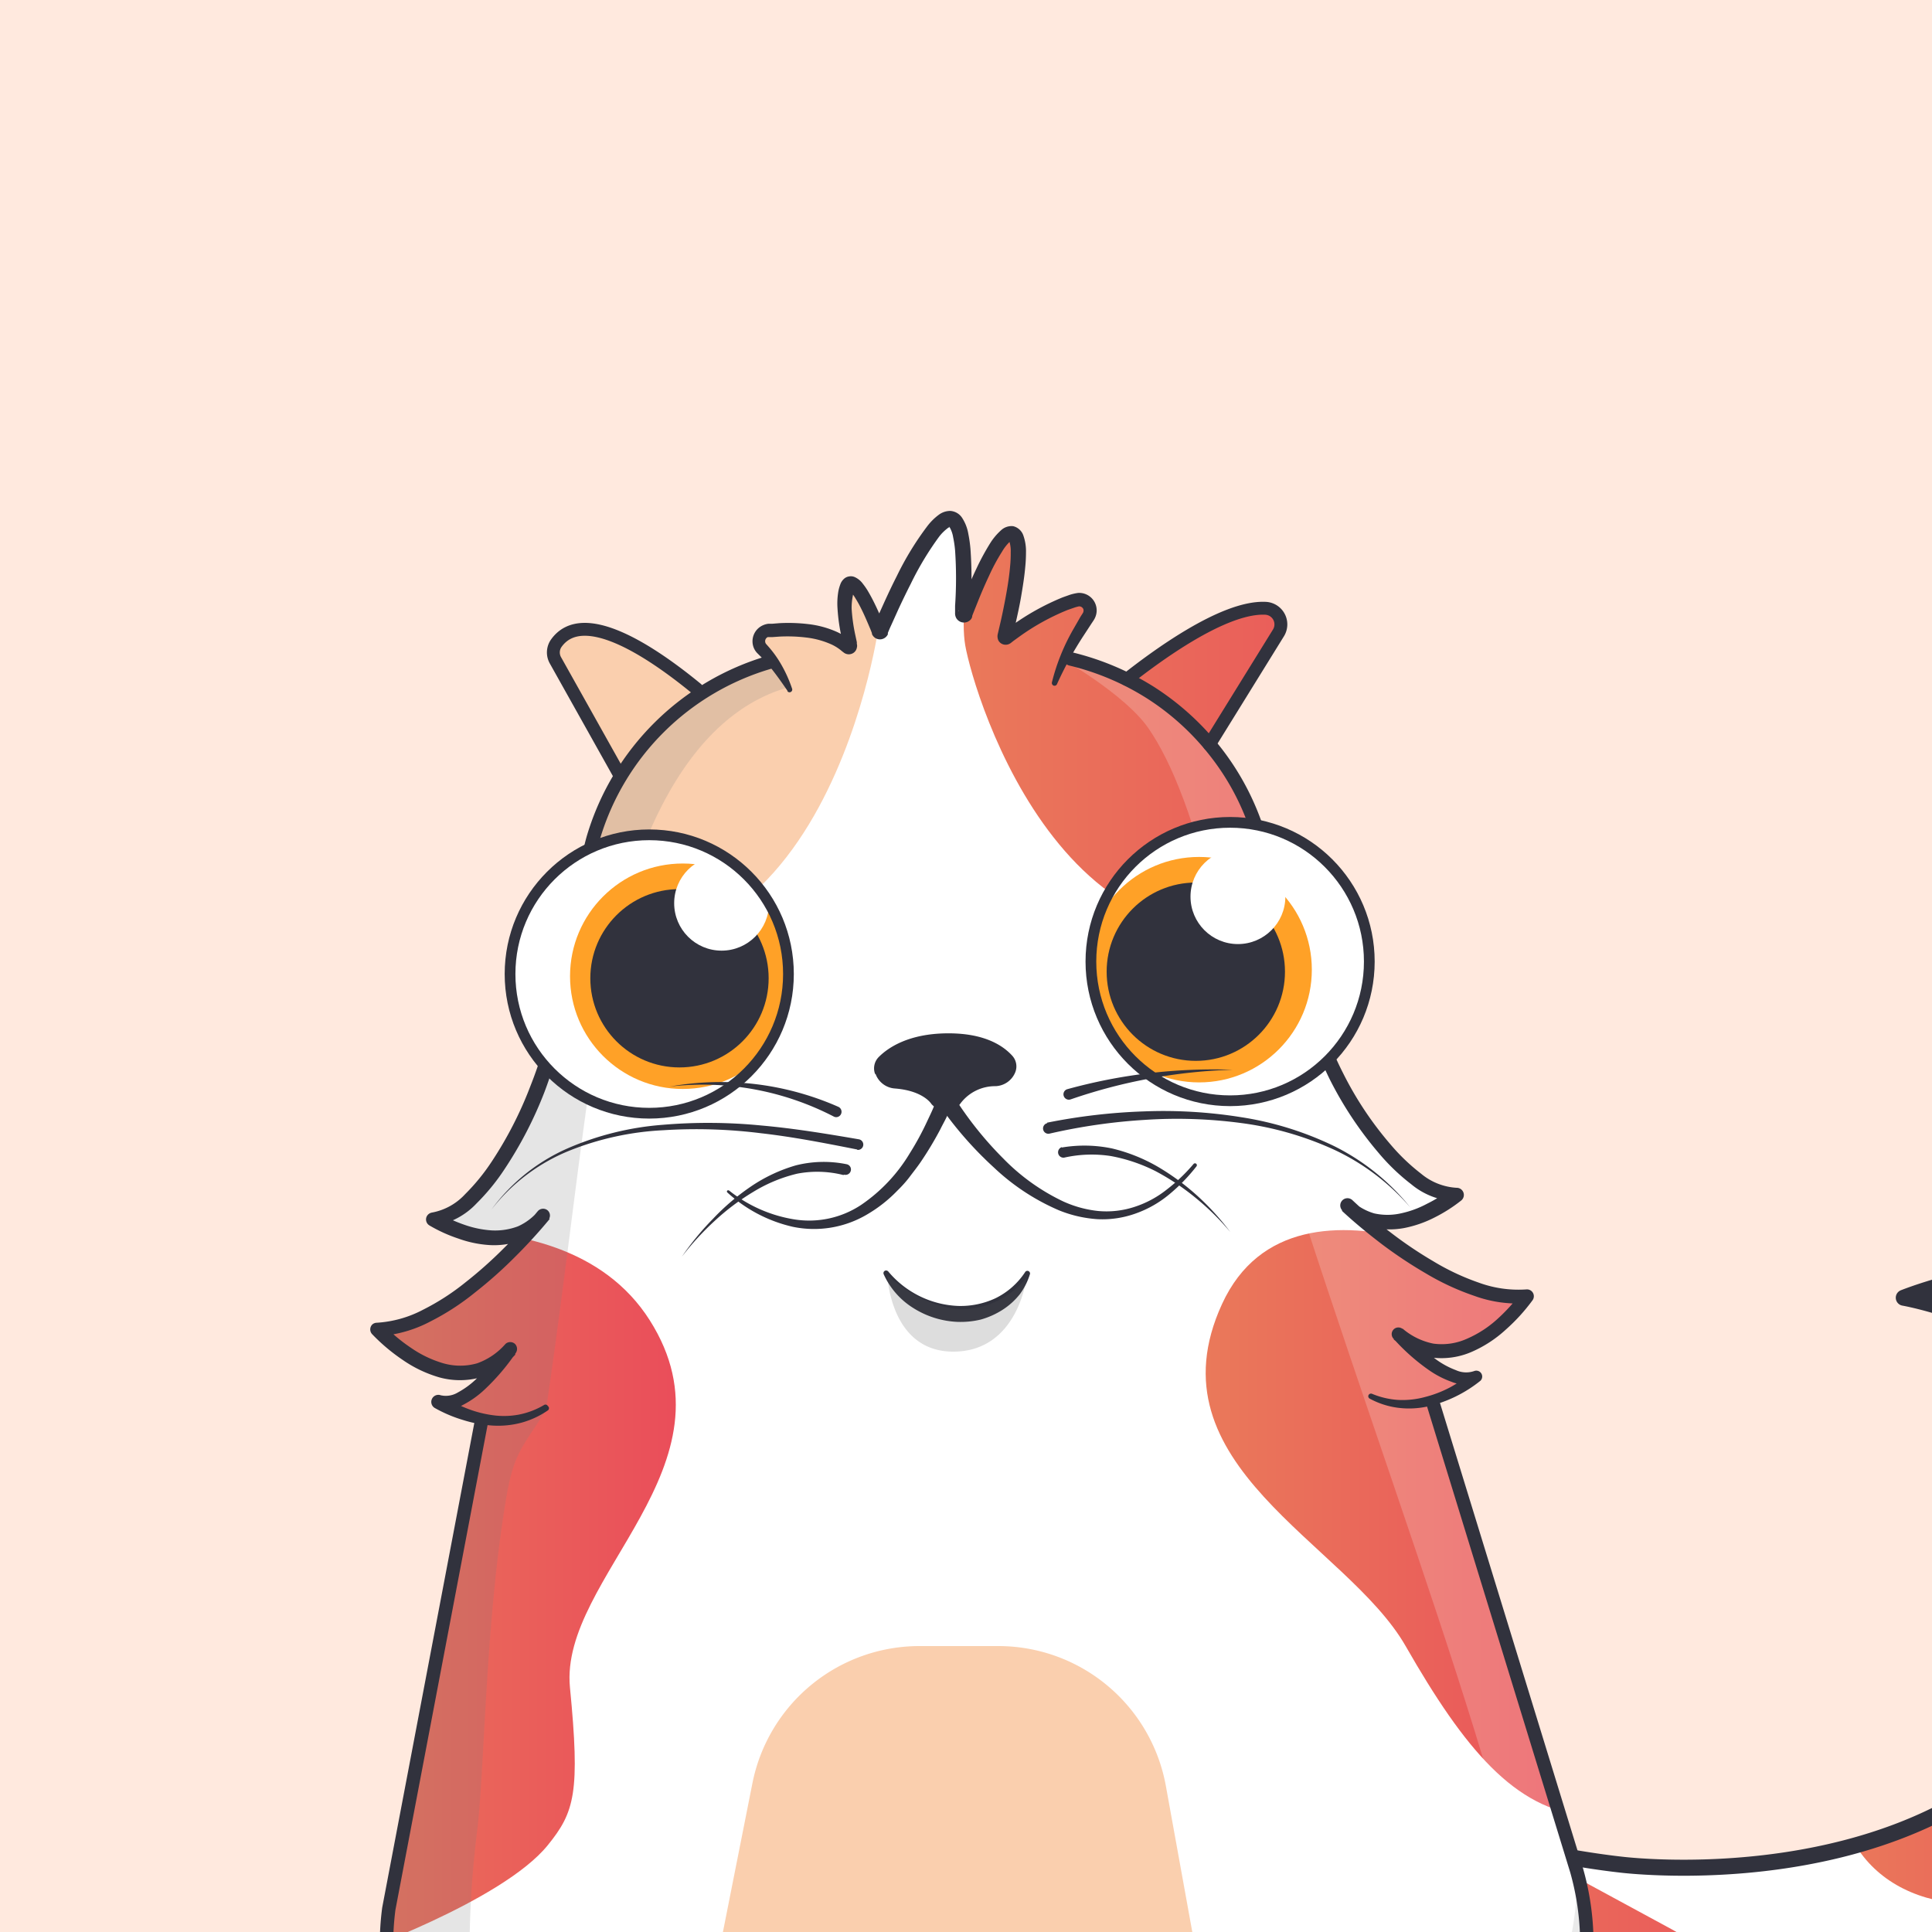 <svg height="200" width="200" xmlns="http://www.w3.org/2000/svg" xmlns:xlink="http://www.w3.org/1999/xlink"><clipPath id="c"><path d="M-75-32.5h350v275H-75z"/></clipPath><clipPath id="d"><path d="M148.1 187.33c9 4 21.14 5.28 21.14 5.28s45.22 5.94 51.92-32.47c2.55-21.37-23.07-25.8-23.07-25.8s12-4.84 16.25-.92c0 0-2.41-4-6-4.33 0 0 15.41-10.54 27.79 13.55 0 0-1.61-12.27-6.57-14.73 0 0 18.56 4.3 21.82 31.88 0 0 3.43-5.49 3.06-10.09 0 0 8.84 13.17-1 28.34 0 0 7.68-7.43 8.3-11.42 0 0 9.63 28-19.73 32.22 0 0 8 3 13.26.44 0 0-5.09 11.26-21.62 9.81 0 0 8 5.55 12.94 4.41 0 0-12.14 6.29-32.74 1.74 0 0 7 6.54 12.14 6.67l-1.36.34a81.73 81.73 0 0 1-45-2.13l-19.68-6.65-11.83-4.89z"/></clipPath><linearGradient id="a" gradientUnits="userSpaceOnUse" x1="203.01" x2="203.01" y1="231.19" y2="194.5"><stop offset="0" stop-color="gray"/><stop offset=".27" stop-color="#7d7d7d"/><stop offset=".46" stop-color="#747474"/><stop offset=".64" stop-color="#646464"/><stop offset=".8" stop-color="#4d4d4d"/><stop offset=".95" stop-color="#303030"/><stop offset="1" stop-color="#242424"/></linearGradient><linearGradient id="e" gradientUnits="userSpaceOnUse" x1="235.96" x2="235.96" y1="158.51" y2="118.79"><stop offset="0" stop-color="#fff" stop-opacity="0"/><stop offset=".72" stop-color="#fff"/></linearGradient><linearGradient id="f" gradientTransform="rotate(26.38 -3717.382 3283.139)" x1="-1583.75" x2="-1583.75" xlink:href="#a" y1="-1220.18" y2="-1272.55"/><linearGradient id="b" gradientUnits="userSpaceOnUse" x1="144.59" x2="190.93" y1="207.22" y2="207.22"><stop offset="0" stop-color="#ea795a"/><stop offset=".99" stop-color="#ea4e5a"/></linearGradient><linearGradient id="g" gradientTransform="rotate(36.53 210.576 178.635)" x1="190.27" x2="230.87" xlink:href="#b" y1="178.61" y2="178.61"/><clipPath id="h"><path d="M182.57 219.53c-4.79-3.27-14.74-6.87-20-8.41h-.09a27.69 27.69 0 0 0 .71-17.36l-15-48.75a13.57 13.57 0 0 0 4.6-2.49c-1.81.85-4.36-.91-6.12-2.44l-.24-.81c6.09 3 11.64-5.08 11.64-5.08-5.05.61-11.35-3.47-15.19-6.47l-.42-1.35c4.05.76 8.22-2.73 8.22-2.73-2.4.07-5-2-7.31-4.56a33.14 33.14 0 0 1-7-12.42l-6.1-19.84a26.68 26.68 0 0 0-5.27-9.97l7.17-11.6a1.67 1.67 0 0 0-1.34-2.55c-4.45-.22-11.69 5.24-14.41 7.38a26.88 26.88 0 0 0-6.42-2.25 42.93 42.93 0 0 1 2.44-4.27 1.14 1.14 0 0 0-1.25-1.72 24.08 24.08 0 0 0-7.2 3.89.14.14 0 0 1-.21-.14c.46-1.86 2.35-9.91.84-10.64s-4 5.86-5 8.32a.14.14 0 0 1-.27-.06c.19-2.71.54-10.17-1.45-9.8-2.19.42-6.25 9.77-7 11.6a.13.13 0 0 1-.25 0c-.52-1.3-2.56-6.21-3.26-4.49s.07 4.83.37 6.05a.13.13 0 0 1-.22.13c-2.12-1.89-5.73-1.94-8.24-1.69a1.14 1.14 0 0 0-.69 2 12.1 12.1 0 0 1 1.08 1.26 26.85 26.85 0 0 0-7.31 3.25l-.58-.39c-4.63-3.8-11.8-8.64-14.58-4.75a1.68 1.68 0 0 0-.09 1.79l6.74 12a26.78 26.78 0 0 0-3.64 10.43l-3.4 17.85a30.24 30.24 0 0 1-5.5 12.55c-2 2.64-4.32 4.85-6.7 5.1 0 0 4.62 2.91 8.54 1.6l-.27 1.42c-3.41 3.48-9.09 8.35-14.17 8.43 0 0 6.31 6.93 11.86 3.69l-.2 1.08c-1.51 1.64-3.57 3.31-5.31 2.77a13.58 13.58 0 0 0 4.44 1.77l-9.66 50.81a27.58 27.58 0 0 0 1.41 13.1h-.07c-4.25 1-14.53 4.83-20.55 8.72-2.95 1.91-1.13 6.23 2.58 6.16l29.77-.54c.5.31 1 .6 1.54.88v.37c.05 2.59-.74 4.72-3.33 4.85a3.52 3.52 0 0 0-3.41 2.34c-.53 2.4.65 4.33 3 4.51l9.39.56a7.83 7.83 0 0 0 8.26-6.47l.55-3h59.44l.38 2.3a8 8 0 0 0 4.81 6 5.84 5.84 0 0 0 2.48.44l10.23-.34c2.45-.24 3.35-1.75 3.1-4.11a3.06 3.06 0 0 0-2.73-2.84 3 3 0 0 1-3.12-2.44 27.87 27.87 0 0 0 7.27-3.12l29.13.56c3.71.16 5.49-4.09 2.58-6.07z"/></clipPath><linearGradient id="i" x1="99.76" x2="153.08" xlink:href="#b" y1="72.62" y2="72.62"/><linearGradient id="j" x1="30.95" x2="69.91" xlink:href="#b" y1="164.85" y2="164.85"/><linearGradient id="k" x1="124.85" x2="166.72" xlink:href="#b" y1="157.69" y2="157.69"/><clipPath id="l"><path d="M182.57 219.53c-4.79-3.27-14.74-6.87-20-8.41h-.09a27.69 27.69 0 0 0 .71-17.36l-15-48.75a13.57 13.57 0 0 0 4.6-2.49c-1.81.85-4.36-.91-6.12-2.44l-.24-.81c6.09 3 11.64-5.08 11.64-5.08-5.05.61-11.35-3.47-15.19-6.47l-.42-1.35c4.05.76 8.22-2.73 8.22-2.73-4.8.15-10.44-8.25-12.8-12.18l-7.58-24.64a26.68 26.68 0 0 0-5.3-9.97l8.16-13.21c-3.6-3.55-13.45 3.86-16.74 6.44a26.88 26.88 0 0 0-6.42-2.25 42.93 42.93 0 0 1 2.44-4.27 1.14 1.14 0 0 0-1.24-1.72 23.75 23.75 0 0 0-7.2 3.88.14.14 0 0 1-.22-.14c.46-1.86 2.35-9.9.84-10.63s-4 5.86-5 8.32a.14.14 0 0 1-.27-.06c.2-2.72.54-10.17-1.45-9.8-2.18.42-6.25 9.77-7 11.6a.14.14 0 0 1-.26 0c-.52-1.31-2.55-6.21-3.25-4.49s.06 4.83.37 6.05a.13.13 0 0 1-.22.13c-2.12-1.89-5.73-1.94-8.24-1.69a1.14 1.14 0 0 0-.69 2 12.1 12.1 0 0 1 1.08 1.26 26.85 26.85 0 0 0-7.31 3.25l-.58-.39C66.87 67 59 61.72 56.72 67.32l7.18 12.83a26.78 26.78 0 0 0-3.67 10.45l-4.33 22.73c-1.92 4-6.52 12.28-11.27 12.78 0 0 4.62 2.91 8.54 1.6l-.27 1.42c-3.41 3.48-9.09 8.35-14.17 8.43 0 0 6.31 6.93 11.86 3.69l-.2 1.08c-1.51 1.64-3.57 3.31-5.31 2.77a13.58 13.58 0 0 0 4.44 1.77l-9.66 50.81a27.58 27.58 0 0 0 1.41 13.1h-.07c-4.25 1-14.53 4.83-20.55 8.72-2.95 1.91-1.13 6.23 2.58 6.16l29.77-.55c.5.31 1 .6 1.54.88v.37c.05 2.59-.74 4.72-3.33 4.85a3.52 3.52 0 0 0-3.41 2.34c-.53 2.4.65 4.33 3 4.51l9.39.56a7.83 7.83 0 0 0 8.26-6.47l.55-3h59.44l.38 2.3a8 8 0 0 0 4.81 6 5.84 5.84 0 0 0 2.48.44l10.23-.34c2.45-.24 3.35-1.75 3.1-4.11a3.06 3.06 0 0 0-2.73-2.84 3 3 0 0 1-3.12-2.44 27.87 27.87 0 0 0 7.27-3.12l29.13.56c3.71.16 5.49-4.09 2.58-6.07z"/></clipPath><clipPath id="m"><circle cx="127.34" cy="99.54" r="14.41"/></clipPath><clipPath id="n"><circle cx="67.21" cy="100.83" r="14.41"/></clipPath><path d="M-75-32.5h350v275H-75z" fill="#ffe9de"/><g clip-path="url(#c)"><g clip-path="url(#d)"><path d="M143.06 124.13h122.31v101.06H143.06z" fill="#fff"/><path d="M173.28 203.81c13.94 6.87 9.33 13.74 25.95 15 27.13 4.3 42.92-5.54 50.9-16l13.06-5.81-12.51 34.18L142.83 230l7-35.49s15.98 5.63 23.45 9.3z" fill="url(#a)" opacity=".2"/><path d="M214.34 133.42s-8.57-7.47 17.48 2.34 21.63 22.75 21.63 22.75l22.25-9.16-30.49-28L200.4 119l-4.17-.22z" fill="url(#e)" opacity=".5"/><path d="M210.2 147c1.12.22 15.24 1.27 13.87 20.56-1.43 20-16.06 25-40.74 23.49l29.58-31.9s-1.69-2.5-5.29-7.32-5.06-5.31-5.06-5.31a71.07 71.07 0 0 1 7.64.48z" fill="url(#f)" opacity=".2"/></g><g clip-path="url(#d)"><path d="M143.06 124.13h122.31v101.06H143.06z" fill="none"/><path d="M173 199.69a24.62 24.62 0 0 1 12.48 17.62v.16a15.76 15.76 0 0 0 5.47 9.36l-46.34 1 4.33-41.18z" fill="url(#b)"/><path d="M173.28 203.81c13.94 6.87 9.33 13.74 25.95 15 27.13 4.3 42.92-5.54 50.9-16l13.06-5.81-12.51 34.18L142.83 230l7-35.49s15.98 5.63 23.45 9.3z" fill="url(#a)" opacity=".2"/><path d="M214.34 133.42s-8.57-7.47 17.48 2.34 21.63 22.75 21.63 22.75l22.25-9.16-30.49-28L200.4 119l-4.17-.22z" fill="url(#e)" opacity=".5"/><path d="M210.2 147c1.12.22 15.24 1.27 13.87 20.56-1.43 20-16.06 25-40.74 23.49l29.58-31.9s-1.69-2.5-5.29-7.32-5.06-5.31-5.06-5.31a71.07 71.07 0 0 1 7.64.48z" fill="url(#f)" opacity=".2"/><ellipse cx="210.57" cy="178.61" fill="url(#g)" rx="22.28" ry="16.06" transform="rotate(-36.53 210.586 178.617)"/></g><path d="M146.1 187.7c9.17 4 21.57 5.31 21.57 5.31s46.09 6 52.92-32.67c2.6-21.5-23.51-26-23.51-26s12.19-4.87 16.56-.93c0 0-2.46-4-6.16-4.35 0 0 15.71-10.61 28.33 13.63 0 0-1.63-12.35-6.7-14.83 0 0 18.92 4.33 22.26 32.08 0 0 3.49-5.53 3.11-10.15 0 0 9 13.25-1 28.51 0 0 7.83-7.48 8.46-11.49 0 0 9.82 28.16-20.12 32.42 0 0 8.13 3 13.53.44 0 0-5.2 11.33-22 9.87 0 0 8.19 5.58 13.19 4.44 0 0-12.38 6.33-33.38 1.75 0 0 7.12 6.57 12.38 6.71l-1.39.34a84.41 84.41 0 0 1-45.9-2.15L158.17 214l-12.07-4.93z" fill="none" stroke="#31323d" stroke-linecap="round" stroke-linejoin="round" stroke-width="1.66"/><g clip-path="url(#h)"><path d="M17.24 52.57h169.37V239.5H17.24z" fill="#fff"/><path d="M90.93 65s-6.19 44.23-39.09 30.2S50 58.11 50 58.11l33-9.37z" fill="#facfae"/><path d="M99.92 66.8c.86 5 10.83 38.91 38.05 27.29 32.9-14 1.82-37.09 1.82-37.09l-36.9-8.26c-1.07 1.38-3.82 13.05-2.97 18.06z" fill="url(#i)"/><path d="M31 129.32s26.72-7.69 36.26 7.35-9.36 26.6-8.26 38c1.06 10.89.5 12.9-2.3 16.35-4.73 5.83-20.46 11.36-20.46 11.36z" fill="url(#j)"/><path d="M160 134.18s-25.8-15.91-33.49.8 12.88 24.73 19 35.42 11.29 16.89 18.72 17.6-4.23-53.82-4.23-53.82z" fill="url(#k)"/><path d="M66.33 242.9l11.56-58.3a17.64 17.64 0 0 1 17.29-14.2h8.17a17.63 17.63 0 0 1 17.34 14.48l10.06 55.59z" fill="#facfae"/></g><g clip-path="url(#l)" fill="#7f7f7f" opacity=".2"><path d="M81.51 71.18c-9.08 2.63-14.86 12.89-18 26.68-.73 3.23-1.4 7-2 11.24-1.66 10.89-3.13 24.38-5 36.91-2.36 3.69-3.25 4.4-4 8.45-2.28 13-2.32 28.63-3.12 35.12a100.57 100.57 0 0 0-.77 11v.37c2.62 2.89 5.3 9.89 5.86 19.7l.14 5.45s-3.49-.08-9-.08c-6.91 0-12.34-12.45-8.82-31C40 178.34 29.25 93 29.25 93l31.43-4.93a26.88 26.88 0 0 1 19-19.88zM144 215.26s3.33-10.18 7.39-13.91c-4.4 8.35 1.56 10.33 3.12 9.77 6-2.13 8.35-7.42 8.83-16.71l7.27 13s-6.13 28.52-22.73 23.84l-4.3-2z"/></g><g clip-path="url(#l)" opacity=".2"><path d="M109.87 68.15s6.58 3.73 9 7.22 4.91 9.61 7.31 20.16c6.56 28.81 25.55 76.1 30.69 98.9s-9.05 31.86-9.05 31.86l6.8-3.95s7-8.33 8.08-12c2.31-8 15.48-3.67 13.05-16.45-3.52-18.54-34.05-108.1-34.05-108.1S128 82.48 124.89 77c-2.3-4.1-8.15-7.21-13.82-8.91z" fill="#fff"/></g><path d="M148.37 145.33l14.85 48.32a27.81 27.81 0 0 1-19.52 34.42m-88.85-2.25a27.81 27.81 0 0 1-14.6-28.23l9.58-50.4" fill="none" stroke="#31323d" stroke-linecap="round" stroke-miterlimit="10" stroke-width="1.389"/><path d="M72.13 71.31c-4.61-3.79-11.76-8.61-14.54-4.73a1.66 1.66 0 0 0-.09 1.78l6.72 12m52.42-10.03c2.72-2.14 9.93-7.58 14.37-7.36a1.67 1.67 0 0 1 1.34 2.54l-7.16 11.57" fill="none" stroke="#31323d" stroke-linecap="round" stroke-miterlimit="10" stroke-width="1.333"/><path d="M56.72 146a9 9 0 0 1-2.72 1.27 9.32 9.32 0 0 1-3.06.3 12.89 12.89 0 0 1-3-.57 14.28 14.28 0 0 1-2.94-1.25.73.73 0 0 1 .63-1.31 2.41 2.41 0 0 0 1.78-.3 8.71 8.71 0 0 0 1.79-1.29 20.8 20.8 0 0 0 3-3.54l1.16.9a8.47 8.47 0 0 1-3.59 2.37 8 8 0 0 1-4.31 0 13 13 0 0 1-3.77-1.8 19.38 19.38 0 0 1-3.16-2.66.72.72 0 0 1 0-1 .7.7 0 0 1 .47-.19 11.79 11.79 0 0 0 4.8-1.35 24.47 24.47 0 0 0 4.37-2.82 43.42 43.42 0 0 0 3.94-3.5 52.1 52.1 0 0 0 3.56-3.88.73.73 0 0 1 1-.1.71.71 0 0 1 .1 1 7.32 7.32 0 0 1-2.73 2.09 8.09 8.09 0 0 1-3.35.52 11.61 11.61 0 0 1-3.23-.67 15.48 15.48 0 0 1-3-1.36.72.72 0 0 1-.25-1 .76.76 0 0 1 .53-.34 6.2 6.2 0 0 0 3.42-1.91 21 21 0 0 0 2.72-3.33 39.68 39.68 0 0 0 4-7.78 44.91 44.91 0 0 0 2.45-8.5L59 95.25l.83-4.38.39-2.23c.19-.74.34-1.48.56-2.21a27.61 27.61 0 0 1 18.69-18.54.68.68 0 0 1 .86.47.69.69 0 0 1-.47.86 26.14 26.14 0 0 0-17.74 17.6c-.21.7-.36 1.41-.54 2.11l-.37 2.16-.83 4.39-1.67 8.77a45.39 45.39 0 0 1-2.33 8.75 41.16 41.16 0 0 1-4.13 8 21.85 21.85 0 0 1-2.91 3.57 7.59 7.59 0 0 1-4.26 2.3l.31-1.31a15 15 0 0 0 2.66 1.22 10.5 10.5 0 0 0 2.84.59 6.72 6.72 0 0 0 2.73-.42 5.86 5.86 0 0 0 2.15-1.65l1.13.89a53.87 53.87 0 0 1-3.66 4 45 45 0 0 1-4.07 3.61 25.82 25.82 0 0 1-4.62 3 13.26 13.26 0 0 1-5.42 1.52l.53-1.22a17.39 17.39 0 0 0 2.89 2.43 11.59 11.59 0 0 0 3.35 1.6 6.37 6.37 0 0 0 3.49 0 7 7 0 0 0 2.93-2 .73.73 0 0 1 1 0 .74.74 0 0 1 .08.92 22.67 22.67 0 0 1-3.25 3.81 9.79 9.79 0 0 1-2.12 1.52 3.79 3.79 0 0 1-2.88.39l.63-1.31a13 13 0 0 0 2.45 1.3 11.48 11.48 0 0 0 2.7.73 8.37 8.37 0 0 0 2.78-.05 8.23 8.23 0 0 0 2.62-1 .27.27 0 0 1 .38.11.28.28 0 0 1 .01.45zM111 67.53a28.35 28.35 0 0 1 8.5 3.6 27.91 27.91 0 0 1 6.84 6.21 27.32 27.32 0 0 1 4.39 8.12c.93 2.93 1.74 5.79 2.62 8.68l2.6 8.67c.44 1.45.83 2.88 1.35 4.26a34.22 34.22 0 0 0 1.76 4.07 35.77 35.77 0 0 0 4.91 7.36 20.73 20.73 0 0 0 3.14 3 6.3 6.3 0 0 0 3.68 1.46.74.74 0 0 1 .48 1.31 15.88 15.88 0 0 1-2.76 1.76 11.91 11.91 0 0 1-3.12 1.09 8.13 8.13 0 0 1-3.4-.07 7.43 7.43 0 0 1-3-1.71.74.74 0 1 1 1-1.11 48.83 48.83 0 0 0 4 3.38 42.13 42.13 0 0 0 4.36 2.94 24.64 24.64 0 0 0 4.71 2.22 11.92 11.92 0 0 0 4.94.71.71.71 0 0 1 .65 1.12 19.23 19.23 0 0 1-2.78 3.05 12.68 12.68 0 0 1-3.49 2.28 7.83 7.83 0 0 1-4.26.59 8.47 8.47 0 0 1-3.85-1.87l1-1a23.72 23.72 0 0 0 3.45 3.12 8.68 8.68 0 0 0 2 1.07 2.55 2.55 0 0 0 1.89.09.61.61 0 0 1 .65 1 13.61 13.61 0 0 1-5.49 2.67 9 9 0 0 1-3.07.13 8.37 8.37 0 0 1-2.9-.94.28.28 0 0 1-.13-.37.29.29 0 0 1 .35-.14 8.37 8.37 0 0 0 2.73.64 8.87 8.87 0 0 0 2.76-.3 11.71 11.71 0 0 0 2.6-1 14 14 0 0 0 2.3-1.58l.68 1a3.72 3.72 0 0 1-2.84 0 9.91 9.91 0 0 1-2.29-1.18 21.12 21.12 0 0 1-3.74-3.32.69.69 0 0 1 .93-1h.05a7 7 0 0 0 3.18 1.55 6.34 6.34 0 0 0 3.47-.5 11.37 11.37 0 0 0 3.11-2 18.63 18.63 0 0 0 2.54-2.8l.67 1.11a13.18 13.18 0 0 1-5.57-.76 26.3 26.3 0 0 1-5-2.32 46.25 46.25 0 0 1-4.52-3c-1.44-1.1-2.83-2.23-4.17-3.48l1-1.07a5.83 5.83 0 0 0 2.35 1.34 6.32 6.32 0 0 0 2.74 0 10.22 10.22 0 0 0 2.73-1 14 14 0 0 0 2.48-1.56l.5 1.31a7.63 7.63 0 0 1-4.61-1.76 21.51 21.51 0 0 1-3.37-3.23 38.14 38.14 0 0 1-5.09-7.67 46 46 0 0 1-3.19-8.58L132 94.54c-.87-2.87-1.7-5.82-2.6-8.63a25.52 25.52 0 0 0-4.17-7.71 26.07 26.07 0 0 0-6.49-5.9 26.62 26.62 0 0 0-8.07-3.41.69.69 0 0 1 .33-1.35z" fill="#31323d"/><path d="M81.54 71.54c-.55-.8-1.1-1.59-1.69-2.33-.29-.37-.61-.72-.92-1.06l-.49-.49a1.73 1.73 0 0 1-.52-1A1.81 1.81 0 0 1 79 64.72a1.86 1.86 0 0 1 .56-.15h.38l.75-.06a17.32 17.32 0 0 1 3 .1 10 10 0 0 1 3 .83 6.63 6.63 0 0 1 1.39.88l.12.09a.61.61 0 0 0-.73 0 .63.63 0 0 0-.21.35v.22-.18l-.13-.8a18.65 18.65 0 0 1-.43-3 7.42 7.42 0 0 1 .06-1.62 4 4 0 0 1 .22-.86 1.39 1.39 0 0 1 .39-.6 1 1 0 0 1 .54-.25 1 1 0 0 1 .55.06 2.13 2.13 0 0 1 .87.71 6.82 6.82 0 0 1 .47.67c.27.45.51.9.73 1.35s.43.91.63 1.37l.29.69.14.34v.09a.65.65 0 0 0-.26-.3.61.61 0 0 0-.77.1 1.36 1.36 0 0 0-.12.17v-.09l.07-.17.15-.34.29-.67.61-1.35c.41-.9.83-1.79 1.28-2.67A31.06 31.06 0 0 1 96 54.46a6 6 0 0 1 1.21-1.19 2 2 0 0 1 1.16-.38 1.58 1.58 0 0 1 1.21.69 4.37 4.37 0 0 1 .66 1.68 13.92 13.92 0 0 1 .22 1.54 41.13 41.13 0 0 1 0 6v.74a.61.61 0 0 0-.09-.37.74.74 0 0 0-.34-.28.67.67 0 0 0-.77.28c-.09.18 0 .05 0 .05v-.09l.07-.17.55-1.38c.38-.91.77-1.82 1.2-2.72a24.88 24.88 0 0 1 1.45-2.67 6.28 6.28 0 0 1 1.09-1.29 1.59 1.59 0 0 1 1.26-.43 1.48 1.48 0 0 1 1.07 1 4.9 4.9 0 0 1 .26 1.72 15.4 15.4 0 0 1-.08 1.54c-.09 1-.25 2-.42 3s-.38 1.94-.6 2.9l-.39 1.37v-.22a.52.52 0 0 0-.2-.33.59.59 0 0 0-.73 0l.3-.23.61-.43a25.37 25.37 0 0 1 5.3-2.95l.73-.26a5.2 5.2 0 0 1 .87-.2 1.81 1.81 0 0 1 1.83 2.39 2 2 0 0 1-.24.48l-.2.3-.79 1.21a36.6 36.6 0 0 0-2.78 5.06.28.28 0 0 1-.36.15.3.3 0 0 1-.17-.32 21.31 21.31 0 0 1 2.23-5.53l.74-1.29.2-.31a.57.57 0 0 0 .09-.18.54.54 0 0 0 0-.28.47.47 0 0 0-.45-.29 4 4 0 0 0-.54.15l-.66.23a23.94 23.94 0 0 0-5 2.77l-.58.42-.28.22a.87.87 0 0 1-1.07 0 .78.78 0 0 1-.29-.49 1 1 0 0 1 0-.4l.33-1.42c.21-.94.4-1.89.57-2.84s.31-1.9.39-2.84a13.15 13.15 0 0 0 .06-1.39 3.46 3.46 0 0 0-.15-1.17c0-.14-.1-.08.08 0s.06 0-.06.1a4.76 4.76 0 0 0-.77 1 20.31 20.31 0 0 0-1.34 2.49c-.41.87-.79 1.75-1.15 2.65l-.54 1.35-.06.17v.08a1.09 1.09 0 0 1-.1.22A.93.93 0 0 1 99 64a1 1 0 0 1-.13-.56v-.72a42.27 42.27 0 0 0 0-5.74 11.4 11.4 0 0 0-.2-1.36 3 3 0 0 0-.37-1.05c-.08-.1-.06 0 0 0s-.08 0-.2.11a4.68 4.68 0 0 0-.87.86 31.43 31.43 0 0 0-2.94 4.88c-.44.86-.86 1.73-1.27 2.61l-.6 1.33-.3.66-.14.33-.07.17v.15a1 1 0 0 1-.17.24.9.9 0 0 1-1.11.15.89.89 0 0 1-.37-.44v-.08l-.13-.34-.28-.66c-.19-.44-.38-.88-.59-1.31s-.42-.84-.66-1.22a4.6 4.6 0 0 0-.36-.54 2.28 2.28 0 0 0-.22-.24c0 .05.35 0 .4-.08a2.76 2.76 0 0 0-.14.55 6.33 6.33 0 0 0-.12 1.3 18 18 0 0 0 .39 2.78l.15.7v.17a.73.73 0 0 1 0 .4.83.83 0 0 1-.3.5.86.86 0 0 1-1.06 0l-.17-.13a4.66 4.66 0 0 0-1.08-.7 8.85 8.85 0 0 0-2.6-.72 16.29 16.29 0 0 0-2.8-.1l-.71.05h-.5a.47.47 0 0 0-.27.47.44.44 0 0 0 .12.27c.16.18.34.38.5.58a11 11 0 0 1 .89 1.26A13.78 13.78 0 0 1 82 71.3a.28.28 0 0 1-.5.24z" fill="#31323d"/><path d="M84 134.61a5.49 5.49 0 0 0-1.2 5.29 6.42 6.42 0 0 1 4.67-3.06s-4.87 7.41.1 12.44c-.46-2.85 3.11-5 3.11-5s-1.49 7.29 4.72 10.11c4.56 2.07 1.76 8.24 1.76 8.24s16.48-11.3 12.44-18.76c0 0 5.08 1.3 4.92 5.39 0 0 6.64-8.86 1.45-16.22" fill="none"/><circle cx="127.34" cy="99.54" fill="#fff" r="14.41"/><g clip-path="url(#m)"><circle cx="124.13" cy="100.38" fill="#ffa127" r="11.67"/><circle cx="123.79" cy="100.59" fill="#31323d" r="9.23"/><circle cx="128.15" cy="92.82" fill="#fff" r="4.91"/></g><circle cx="127.34" cy="99.54" fill="none" r="14.41" stroke="#31323d" stroke-linecap="round" stroke-miterlimit="10" stroke-width="1.111"/><circle cx="67.21" cy="100.83" fill="#fff" r="14.41"/><g clip-path="url(#n)"><circle cx="70.68" cy="101.06" fill="#ffa127" r="11.67"/><circle cx="70.34" cy="101.27" fill="#31323d" r="9.23"/><circle cx="74.7" cy="93.5" fill="#fff" r="4.91"/></g><circle cx="67.21" cy="100.83" fill="none" r="14.41" stroke="#31323d" stroke-linecap="round" stroke-miterlimit="10" stroke-width="1.111"/><path d="M99 113.92a36.68 36.68 0 0 0 4.85 6 21.59 21.59 0 0 0 6.19 4.44 11.62 11.62 0 0 0 3.63 1 9.28 9.28 0 0 0 3.73-.41 10.59 10.59 0 0 0 3.36-1.79 18.09 18.09 0 0 0 2.8-2.67.19.19 0 0 1 .29.26 18.59 18.59 0 0 1-2.76 2.85 11.31 11.31 0 0 1-3.47 2 10.2 10.2 0 0 1-4 .61 12.84 12.84 0 0 1-4-.92 22.91 22.91 0 0 1-6.71-4.41 38.27 38.27 0 0 1-5.33-6 .84.84 0 1 1 1.36-1z" fill="#31323d"/><path d="M75.46 123.23a14.5 14.5 0 0 0 6.76 3 9.73 9.73 0 0 0 6.94-1.51 17 17 0 0 0 5-5.3 29.28 29.28 0 0 0 1.78-3.26c.26-.56.54-1.12.77-1.7s.33-1.21 1-1.62a.65.65 0 0 1 .91.2.67.67 0 0 1 .1.23c.15.75-.29 1.27-.52 1.88s-.57 1.16-.85 1.74a35.41 35.41 0 0 1-2 3.34c-.37.55-.78 1.06-1.17 1.58s-.83 1-1.31 1.47a14.45 14.45 0 0 1-3.11 2.44 10.78 10.78 0 0 1-7.68 1.28 14.94 14.94 0 0 1-6.79-3.56.13.13 0 0 1 0-.19.12.12 0 0 1 .17 0z" fill="#31323d"/><path d="M90.59 111.18a1.66 1.66 0 0 1 .39-1.77c1-1 3.13-2.41 7.08-2.44s5.84 1.34 6.73 2.32a1.64 1.64 0 0 1 .28 1.78 2.3 2.3 0 0 1-2 1.37 4.49 4.49 0 0 0-3.63 1.77 1.59 1.59 0 0 1-.2.24 2 2 0 0 1-2.81-.15s-.81-1.39-3.79-1.62a2.3 2.3 0 0 1-2-1.5zm16.04 20.68a6.81 6.81 0 0 1-1.06 2.12 7.34 7.34 0 0 1-1.8 1.62 8.35 8.35 0 0 1-2.24 1 9 9 0 0 1-2.42.24 9.28 9.28 0 0 1-4.56-1.43 8 8 0 0 1-3.07-3.5.28.28 0 0 1 .14-.37.3.3 0 0 1 .33.08 9.94 9.94 0 0 0 7.22 3.57 8.55 8.55 0 0 0 3.89-.8 7.75 7.75 0 0 0 3.06-2.7.27.27 0 0 1 .38-.09.29.29 0 0 1 .13.26z" fill="#31323d"/><path d="M91.86 132s.27 8.06 7 7.92c6.55-.14 7.41-7.67 7.41-7.67a8.71 8.71 0 0 1-6.64 3.29c-4.2-.07-7.77-3.54-7.77-3.54z" fill="#595959" opacity=".2"/><path d="M108.39 116.22a61.07 61.07 0 0 1 10.06-1.17 50.87 50.87 0 0 1 10.09.61 33.91 33.91 0 0 1 9.6 3A23.63 23.63 0 0 1 146 125a23.54 23.54 0 0 0-7.93-6 33.57 33.57 0 0 0-9.56-2.74 50.36 50.36 0 0 0-10-.33 60.26 60.26 0 0 0-9.85 1.42.55.55 0 0 1-.67-.41.56.56 0 0 1 .42-.67zm19.22-5.48a56.37 56.37 0 0 0-16.78 3.07.56.56 0 0 1-.71-.35.55.55 0 0 1 .34-.7 57 57 0 0 1 17.15-2.02zm-17.69 8.05a14 14 0 0 1 5.21.1 17.58 17.58 0 0 1 4.76 1.91 24.79 24.79 0 0 1 4.07 3 26.77 26.77 0 0 1 3.4 3.74 26.54 26.54 0 0 0-3.58-3.53 24.79 24.79 0 0 0-4.15-2.77 17.08 17.08 0 0 0-4.66-1.57 13 13 0 0 0-4.82.17.56.56 0 0 1-.23-1.09zm-21.16.21c-3.34-.66-6.64-1.31-10-1.69a54 54 0 0 0-10.08-.31 30.13 30.13 0 0 0-9.82 2.15 19.42 19.42 0 0 0-8 6.08 19.5 19.5 0 0 1 7.85-6.33 30.46 30.46 0 0 1 9.89-2.46 56.17 56.17 0 0 1 10.21.07c3.4.3 6.77.86 10.1 1.43a.55.55 0 1 1-.19 1.09zm-19.42-6.52a30.14 30.14 0 0 1 17.45 2.1.56.56 0 0 1 .28.73.55.55 0 0 1-.73.29 29.52 29.52 0 0 0-17-3.12zm17.97 9.16a11 11 0 0 0-4.79-.14 15.63 15.63 0 0 0-4.52 1.87 24 24 0 0 0-4 3 28.83 28.83 0 0 0-3.42 3.73 29 29 0 0 1 3.23-3.93 23.78 23.78 0 0 1 3.89-3.32 16.36 16.36 0 0 1 4.68-2.21 11.81 11.81 0 0 1 5.26-.12.55.55 0 0 1 .44.65.56.56 0 0 1-.66.44h-.06z" fill="#31323d"/></g></svg>
